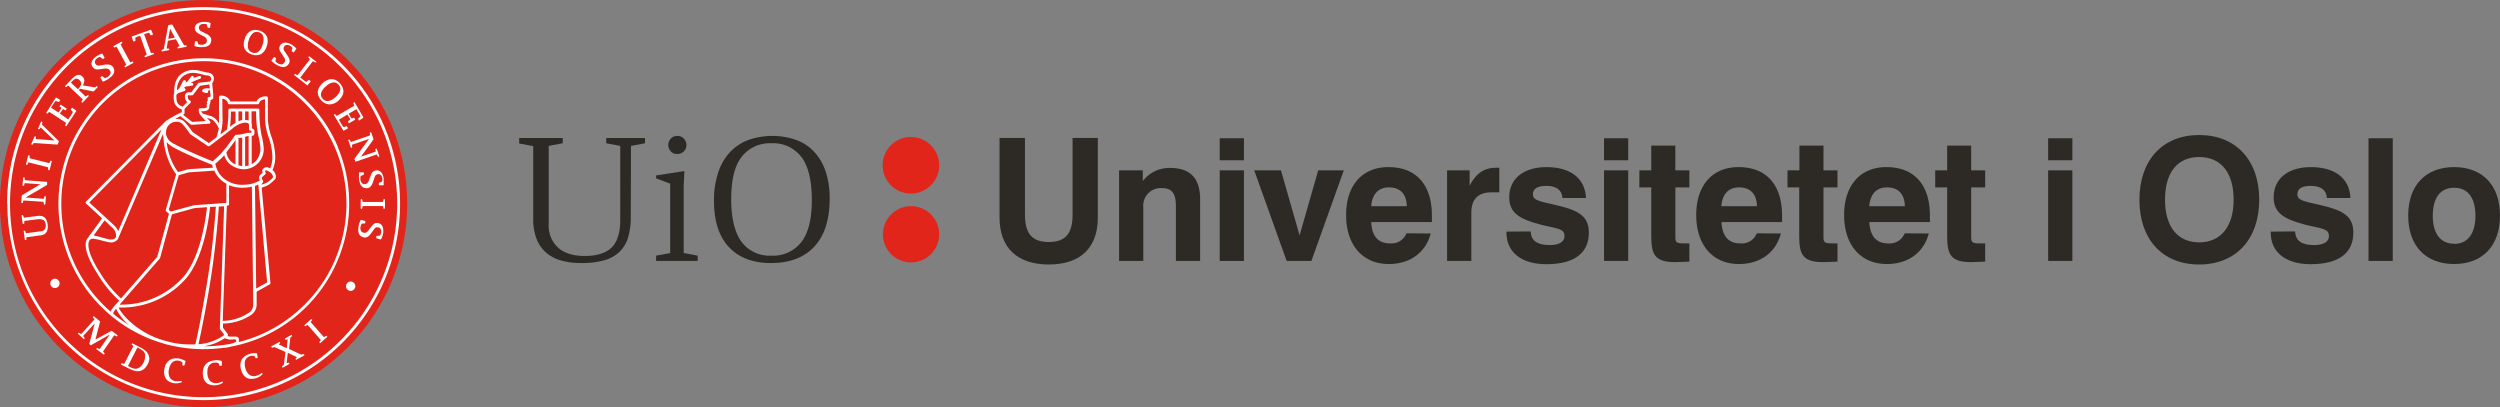 <svg xmlns="http://www.w3.org/2000/svg" viewBox="0 0 586.02 95.45"><rect x="0" y="0" width="586.02" height="95.45" fill="#808080" stroke="none"/><defs><style>.cls-1{fill:#e1251b;}.cls-2{fill:#2d2a26;}.cls-3{fill:#fff;}</style></defs><title>Asset 1</title><g id="Layer_2" data-name="Layer 2"><g id="Layer_1-2" data-name="Layer 1"><path class="cls-1" d="M220,37.31a6.63,6.63,0,1,1-6.47-5.2A6.67,6.67,0,0,1,220,37.31Z"/><path class="cls-1" d="M220,53.52a6.83,6.83,0,0,1,.15,1.44,6.59,6.59,0,1,1-.15-1.44Z"/><path class="cls-2" d="M240.26,32.33v18c0,4.32,1.6,6.4,5.56,6.4s5.6-2,5.6-6.4v-18h5.92V51c0,7.12-4.12,11-11.48,11S234.3,58.13,234.3,51V32.33Z"/><path class="cls-2" d="M262.32,39.93h5.56v2.52a7.8,7.8,0,0,1,6.44-3.08c4.68,0,7,2.44,7,7.32V61.17h-5.68V48.33c0-2.88-.84-4.24-3.28-4.24A4.11,4.11,0,0,0,268,48.57v12.6h-5.68Z"/><path class="cls-2" d="M285.91,32.41h5.68v5.16h-5.68Zm0,7.52h5.68V61.17h-5.68Z"/><path class="cls-2" d="M294,39.93h6.27l4.36,15.24L309,39.93h6l-7.6,21.24h-5.8Z"/><path class="cls-2" d="M335.37,54.73c-1.16,4.44-4.8,7.16-9.83,7.16-6,0-10-4.32-10-11.48,0-7,3.8-11.24,9.92-11.24,6.47,0,10.19,4.08,10.19,11.4,0,.48,0,1,0,1.48H321.42c.16,3.32,1.64,5,4.4,5a3.77,3.77,0,0,0,3.87-2.36Zm-5.6-6.4c-.08-2.88-1.56-4.4-4.19-4.4-2.44,0-3.92,1.52-4.16,4.4Z"/><path class="cls-2" d="M339.21,39.93h5.28v3.64c1.48-2.92,3.4-4.24,6.12-4.24a5.91,5.91,0,0,1,.84,0v5.76h-1.88c-3.08,0-4.68,1.6-4.68,4.8V61.17h-5.68Z"/><path class="cls-2" d="M358.81,54.25c.08,2.16,1.52,3.2,4.44,3.2,2.28,0,3.48-.8,3.48-2.12,0-1.84-1.84-1.72-5.6-2.68-5-1.28-7.36-2.8-7.36-6.4,0-4.28,3.28-7.08,8.72-7.08,5.72,0,9.07,2.68,9.28,7.24h-5.52c-.08-1.8-1.4-2.84-3.72-2.84-2.16,0-3.2.64-3.2,2,0,1.48,1.76,1.64,5.8,2.6,4.91,1.16,7.31,2.52,7.31,6.36,0,4.8-3.43,7.4-9.95,7.4-5.92,0-9.36-2.84-9.36-7.4v-.24Z"/><path class="cls-2" d="M376,32.41h5.67v5.16H376Zm0,7.52h5.67V61.17H376Z"/><path class="cls-2" d="M392.75,61.45c-4.68,0-5.68-1.6-5.68-6V43.93h-2.79v-4h2.79v-5.8h5.64v5.8H396v4h-3.28V55.69c0,1.12.36,1.36,1.88,1.36H396v4.28C394.43,61.37,393.35,61.45,392.75,61.45Z"/><path class="cls-2" d="M417.45,54.73c-1.16,4.44-4.8,7.16-9.84,7.16-6,0-10-4.32-10-11.48,0-7,3.8-11.24,9.92-11.24,6.48,0,10.2,4.08,10.2,11.4,0,.48,0,1,0,1.48h-14.2c.16,3.32,1.64,5,4.4,5a3.77,3.77,0,0,0,3.88-2.36Zm-5.6-6.4c-.08-2.88-1.56-4.4-4.2-4.4-2.44,0-3.92,1.52-4.16,4.4Z"/><path class="cls-2" d="M427.43,61.45c-4.68,0-5.68-1.6-5.68-6V43.93H419v-4h2.8v-5.8h5.64v5.8h3.28v4h-3.28V55.69c0,1.12.36,1.36,1.88,1.36h1.4v4.28C429.11,61.37,428,61.45,427.43,61.45Z"/><path class="cls-2" d="M452.12,54.73c-1.16,4.44-4.8,7.16-9.84,7.16-6,0-10-4.32-10-11.48,0-7,3.8-11.24,9.91-11.24,6.48,0,10.2,4.08,10.2,11.4,0,.48,0,1,0,1.48h-14.2c.16,3.32,1.65,5,4.4,5a3.77,3.77,0,0,0,3.88-2.36Zm-5.6-6.4c-.08-2.88-1.56-4.4-4.2-4.4-2.44,0-3.92,1.52-4.16,4.4Z"/><path class="cls-2" d="M462.1,61.45c-4.67,0-5.67-1.6-5.67-6V43.93h-2.8v-4h2.8v-5.8h5.63v5.8h3.28v4h-3.28V55.69c0,1.12.36,1.36,1.88,1.36h1.4v4.28C463.78,61.37,462.7,61.45,462.1,61.45Z"/><path class="cls-2" d="M480.1,32.41h5.68v5.16H480.1Zm0,7.52h5.68V61.17H480.1Z"/><path class="cls-2" d="M515.5,31.65c8.6,0,14.08,5.88,14.08,15.16S524.1,62,515.5,62s-14-5.88-14-15.16S506.9,31.65,515.5,31.65Zm0,25.16c5,0,8.08-3.6,8.08-10s-3-10-8.08-10-8,3.6-8,10S510.5,56.81,515.5,56.81Z"/><path class="cls-2" d="M538,54.25c.08,2.16,1.52,3.2,4.44,3.2,2.28,0,3.48-.8,3.48-2.12,0-1.84-1.84-1.72-5.6-2.68-5-1.28-7.36-2.8-7.36-6.4,0-4.28,3.28-7.08,8.72-7.08,5.72,0,9.08,2.68,9.28,7.24h-5.52c-.08-1.8-1.4-2.84-3.72-2.84-2.16,0-3.2.64-3.2,2,0,1.48,1.76,1.64,5.8,2.6,4.92,1.16,7.32,2.52,7.32,6.36,0,4.8-3.44,7.4-10,7.4-5.92,0-9.36-2.84-9.36-7.4v-.24Z"/><path class="cls-2" d="M555.2,32.41h5.68V61.17H555.2Z"/><path class="cls-2" d="M575.26,39.17c6.68,0,10.76,4.28,10.76,11.36s-4.08,11.36-10.76,11.36S564.5,57.61,564.5,50.53,568.58,39.17,575.26,39.17Zm0,18c3.16,0,5-2.36,5-6.6s-1.8-6.56-5-6.56-5,2.32-5,6.56S572.1,57.13,575.26,57.13Z"/><path class="cls-2" d="M147.86,50.87a16,16,0,0,1-.7,5A7.58,7.58,0,0,1,145,59.23a8.56,8.56,0,0,1-3.6,1.85,19.78,19.78,0,0,1-5.12.58,17.72,17.72,0,0,1-4.59-.55,9.12,9.12,0,0,1-3.57-1.8,8.26,8.26,0,0,1-2.3-3.2,12.65,12.65,0,0,1-.83-4.86v-17l-3.29-.62V32.35h10.21v1.23l-3.29.62V52.6A6.93,6.93,0,0,0,130.77,58c1.43,1.3,3.52,2,6.3,2s5-.67,6.32-2,2-3.47,2-6.38V34.2l-3.29-.62V32.35h9.1v1.23l-3.29.62Z"/><path class="cls-2" d="M160.26,43.46V59.31l3.29.62v1.24H153.8V59.93l3.29-.62V43.05l-3.29-1.23v-.7l6.46-1,.17.08Z"/><path class="cls-2" d="M190.87,57.83c-2.39,2.55-5.77,3.83-10.17,3.83q-6.3,0-9.82-3.72T167.36,47a20.53,20.53,0,0,1,1-6.58,13,13,0,0,1,2.74-4.74,11.39,11.39,0,0,1,4.3-2.86,17,17,0,0,1,11.28,0,10.9,10.9,0,0,1,4.22,2.82,12.74,12.74,0,0,1,2.66,4.63,20,20,0,0,1,.92,6.38Q194.45,54,190.87,57.83Zm-3-21a8.26,8.26,0,0,0-7-3.25,8.42,8.42,0,0,0-7,3.15q-2.47,3.15-2.47,9.9t2.43,10.07a8.21,8.21,0,0,0,7,3.23,8.38,8.38,0,0,0,7-3.17q2.47-3.16,2.47-9.88T187.91,36.83Z"/><path class="cls-2" d="M156.66,34a2.07,2.07,0,0,0,.59,1.5,2,2,0,0,0,1.5.6,2.1,2.1,0,0,0,1.53-.6,2,2,0,0,0,.62-1.5,2.07,2.07,0,0,0-.62-1.52,2,2,0,0,0-1.53-.62,2,2,0,0,0-1.5.62A2.13,2.13,0,0,0,156.66,34Z"/><path class="cls-1" d="M47.72,0A47.73,47.73,0,1,0,95.45,47.73,47.73,47.73,0,0,0,47.72,0Z"/><path class="cls-3" d="M1.67,47.73a45.87,45.87,0,0,1,10.51-29.3h0A46,46,0,0,1,47.72,1.67h0A46.06,46.06,0,0,1,93.78,47.73h0A46.06,46.06,0,0,1,47.72,93.79h0a46.06,46.06,0,0,1-46-46.06Zm.68,0A45.22,45.22,0,0,0,15.64,79.81h0A45.22,45.22,0,0,0,47.72,93.1h0A45.25,45.25,0,0,0,79.81,79.81h0A45.22,45.22,0,0,0,93.1,47.73h0A45.27,45.27,0,0,0,79.81,15.64h0A45.25,45.25,0,0,0,47.72,2.35h0a45.29,45.29,0,0,0-35,16.52h0A45.18,45.18,0,0,0,2.35,47.73Z"/><path class="cls-3" d="M11.79,66.41a1.08,1.08,0,0,1,1.1-1.07,1.09,1.09,0,1,1-1.1,1.07Z"/><path class="cls-3" d="M81.11,67.06A1.08,1.08,0,0,1,82.21,66a1.09,1.09,0,1,1-1.1,1.07Z"/><path class="cls-3" d="M79.23,34.49a34.11,34.11,0,0,0-62.84,0,34.09,34.09,0,0,0,7.3,37.38,34.05,34.05,0,0,0,10.84,7.31,35.89,35.89,0,0,0,3.89,1.37h0a17.36,17.36,0,0,0,2,.5,33.92,33.92,0,0,0,7.35.8,35.46,35.46,0,0,0,4.51-.3h0a7.57,7.57,0,0,0,1.88-.31,33.34,33.34,0,0,0,6.87-2.07,34.05,34.05,0,0,0,10.84-7.31l-.24-.24.24.24a34.19,34.19,0,0,0,7.31-37.39ZM26.65,73.63a.31.31,0,0,1-.1-.29l.07-.15a6,6,0,0,1,.59-.83,12.1,12.1,0,0,0,3,3.83A32,32,0,0,1,26.65,73.63Zm-.29-20.22a2.31,2.31,0,0,1,.83,1.68,1.76,1.76,0,0,1,0,.38.92.92,0,0,0,0,.09h0a1.16,1.16,0,0,1-1.08.57,2,2,0,0,1-.41,0c-1.33-.26-2.64-.77-3.72-.91h-.06l2.6-3.57C25.29,52.4,26,53.09,26.36,53.41Zm-5.44-5.94L37.87,30.33,27.71,54.18a3.63,3.63,0,0,0-.87-1.26C25.89,52,22,48.43,20.92,47.47Zm4.56,9.3a2.8,2.8,0,0,0,.55.06,2,2,0,0,0,1.31-.47,1.44,1.44,0,0,0,.39-.49h0v0l0-.05L38.19,31.42a4.14,4.14,0,0,0,.11.63,16.83,16.83,0,0,0,1.45,6.13,12,12,0,0,0,1.08,2c.15.23.28.42.38.55a.83.83,0,0,1,.08.12L38.86,49.2a.35.35,0,0,0,.12.37l.58.46a.19.19,0,0,1,0,.19c0,.13-2.71,10-2.71,10l-8.48,9.74a27.12,27.12,0,0,1-4.9-6c-2.12-3.29-2.75-5.36-2.74-6.55a1.78,1.78,0,0,1,.32-1.16h0l0,0a.84.84,0,0,1,.62-.29h.06C22.76,56,24.09,56.49,25.48,56.77Zm18-35.88a.34.34,0,0,0-.42-.22l.44-.38L45,20.1a.36.36,0,0,0,.3-.39.35.35,0,0,0-.39-.29l-.22,0A10.63,10.63,0,0,1,46,18.8l.64-.25.25-.08a.34.34,0,0,0,.23-.42.35.35,0,0,0-.43-.23,10.9,10.9,0,0,0-1.32.5.33.33,0,0,0-.09-.47.34.34,0,0,0-.47.08L44,19.05l-.21.14-.33.25.08-.16a.34.34,0,0,0-.61-.31l-.86,1.68-.59.55A4.34,4.34,0,0,1,42.74,18a3.9,3.9,0,0,1,2.49-.92,6.65,6.65,0,0,1,1.07.11c.14,0,.67.14,1.13.26l.88.23h.09a1.19,1.19,0,0,1,.89.27.72.72,0,0,1,.18.52,1,1,0,0,1-.15.51.73.73,0,0,1-.09.13l-2.55.28a.33.33,0,0,0-.24.14l-1.61,2.12H44a.82.82,0,0,0-.34.18.87.87,0,0,0-.31.71,1.89,1.89,0,0,0,.46,1.33l.07.08L42.8,25a2,2,0,0,1-.67-.31,1.63,1.63,0,0,1-.71-1.13,5.63,5.63,0,0,1-.07-.82,3,3,0,0,1,0-.52h0l.39-.38,1.45-.5A.33.33,0,0,0,43.46,20.89Zm5.24,2.62a.16.16,0,0,1-.08.15.3.3,0,0,0-.17.25.36.36,0,0,0,.08.28.11.11,0,0,1,0,.11l-.07.12a.36.36,0,0,0,0,.27v0a1.1,1.1,0,0,1,0,.27.41.41,0,0,1-.19.31,1.74,1.74,0,0,1-.63.11l-.72,0a.34.34,0,0,0-.34.29.79.79,0,0,0,0,.24,1.53,1.53,0,0,0,.18.76A1.12,1.12,0,0,0,47,27h0l1.22,1.37-3.16.21L42.9,26.89l.17-.08a.36.36,0,0,0,.19-.31v-1l1.38-1.39a.34.34,0,0,0,.09-.32.36.36,0,0,0-.24-.25h0c-.06,0-.47-.17-.49-1,0-.14,0-.16.07-.19l0,0H45a.34.34,0,0,0,.27-.13s1.44-1.9,1.54-2a.37.37,0,0,1,.25-.14L49,19.81a.11.11,0,0,1,.12.11c0,.18,0,.4.06.64s-.06.14-.1.14l-.78,0a1.38,1.38,0,0,0-.81.32.35.35,0,0,0,0,.51,1.16,1.16,0,0,0,.43.15,1.27,1.27,0,0,0,.63.12.36.36,0,0,0,.24-.36.31.31,0,0,1,.31-.31.14.14,0,0,1,.13.13c0,.34.1.78.12,1s0,.23,0,.33-.1.13-.15.13l-.21,0a.37.37,0,0,0-.24.12.32.32,0,0,0-.08.25Zm-4,5.68a.33.33,0,0,0,.21.07h0L49,29a.35.35,0,0,0,.3-.21.37.37,0,0,0-.07-.36l-.71-.8,1.05.32a2.57,2.57,0,0,1,.94.85,8.3,8.3,0,0,1,.79,1.29c-.14.7-.35,1.4-.56,2.1l-1.77,1.35-3.84-2.6a20.19,20.19,0,0,0-1.95-2.45,2.47,2.47,0,0,0-1.75-.63l-.36,0,.5-.27.71-.37Zm-3.35-.65a1.81,1.81,0,0,1,1.26.42,14.22,14.22,0,0,1,1.29,1.54c.37.5.61.87.61.87a.47.47,0,0,0,.1.1l4.1,2.76a.35.35,0,0,0,.4,0l5.23-4,0,0,.27-.23a3.75,3.75,0,0,1,.46-.35,5.56,5.56,0,0,1,2.15-.89h.19a1.56,1.56,0,0,1,.75.14c.12.09.18.16.19.42v1a.31.31,0,0,0,.29.3c.13,0,.3,0,.3.24a.25.25,0,0,1-.23.27l-.29,0h-.41l-.91.23-.68.15a1.66,1.66,0,0,1-.26.05l-.08,0h0c-.31,0-.77.05-.78.05a.33.33,0,0,0-.24.15s-.58.82-1.31,1.79a28.64,28.64,0,0,1-2.16,2.65c-.58.58-1.07,1-1.41,1.32l-.27.23a.24.24,0,0,1-.23,0c-.5-.21-1.57-.63-2.86-1.18-1.8-.77-4-1.77-5.71-2.67A5.84,5.84,0,0,1,39.72,33l-.15-.18,0,0-.11-.14-.08-.12-.06-.09-.08-.12,0-.05c-.05-.08-.09-.17-.13-.25v0L39,31.78h0a2.29,2.29,0,0,1-.08-.28.5.5,0,0,0,0-.12s0-.07,0-.1a1.94,1.94,0,0,1,0-.24c0-.05,0-.11,0-.16s0-.1,0-.14v0a2.05,2.05,0,0,1,.07-.34h0l.06-.21v0l.08-.2v0l.1-.19,0,0c0-.08.09-.16.14-.24h0A2.47,2.47,0,0,1,41.38,28.54Zm10.73-5.23c0-.15,0-.17.08-.17a1.57,1.57,0,0,1,1,.53,1.37,1.37,0,0,1,.22.37c0,.05,0,.09,0,.12v0h0a.34.34,0,0,0,.34.28h6.68a.34.34,0,0,0,.34-.29.94.94,0,0,1,.28-.45,1.61,1.61,0,0,1,1-.42c.08,0,.09.05.09.12,0,.7,0,2.18,0,4.32A14.65,14.65,0,0,0,63,32.29a14.27,14.27,0,0,1,.85,4.54,6.8,6.8,0,0,1-.53,2.67,3.13,3.13,0,0,0-.7-.32l-.15,0a1.06,1.06,0,0,0-.61.25,1.17,1.17,0,0,0-.4.45.79.79,0,0,0,0,.2,1,1,0,0,0,.12.42l-.24.2A3.43,3.43,0,0,0,61,41a1.09,1.09,0,0,0-.25.39.85.85,0,0,0,0,.32,1.3,1.3,0,0,0,.15.6,7.72,7.72,0,0,1-3.91,1,6.62,6.62,0,0,1-5-1.92,5.89,5.89,0,0,1-1.52-3c.34-.29.93-.81,1.68-1.56l.42-.45a4.22,4.22,0,0,0,1.35,2.11,5.15,5.15,0,0,0,3.22,1.18h.17a4.7,4.7,0,0,0,4.51-4.81,15.19,15.19,0,0,0-.51-3.14,28.32,28.32,0,0,1-.5-5.93.34.34,0,0,0-.34-.34h-6.6a.35.35,0,0,0-.24.1.33.33,0,0,0-.1.24,26,26,0,0,1-.32,4.55l-1.55,1.18c.12-.44.23-.9.32-1.36a.13.13,0,0,0,0-.06,10.92,10.92,0,0,0,.19-1.84C52.13,26,52.12,24.17,52.11,23.31Zm9.51,19a1.06,1.06,0,0,1-.24-.55.5.5,0,0,1,0-.12h0a2.77,2.77,0,0,1,.41-.44c.19-.16.36-.28.36-.29a.4.4,0,0,0,.15-.3.57.57,0,0,0-.07-.24l-.06-.13a.24.24,0,0,1,.06-.27.33.33,0,0,1,.32,0,4.45,4.45,0,0,1,.53.27,2,2,0,0,1,.71.62,1.22,1.22,0,0,1,.2.62.36.36,0,0,1-.1.26c-.11.13-1.12,1-1.22,1a6.68,6.68,0,0,1-.9.4l-.31.11c-.12.05-.14,0-.14,0s0-.08,0-.12a1.29,1.29,0,0,0,.17-.16.56.56,0,0,0,.17-.37A.4.4,0,0,0,61.62,42.27Zm1,23.78a.17.17,0,0,1-.07.15l-2.49,1.39-.28-24.06a6.18,6.18,0,0,0,.79-.31Zm-11,11.13s.89,1.15.92,1.2a.1.1,0,0,1,0,.13,11.81,11.81,0,0,1-6,2.14c.39-1.81,1.91-8.94,3-16.2,1.15-7.48,1.67-14.59,1.77-16.07l1.05-.07c.16,0,.18.07.18.17s-1,28.48-1,28.48A.36.36,0,0,0,51.6,77.18Zm-12-28.25,2.26-7.8a.19.19,0,0,1,.14-.13s1.63-.46,1.89-.55a3.87,3.87,0,0,1,.68-.11L50.23,40a6.49,6.49,0,0,0,1.21,1.82,6.33,6.33,0,0,0,1.62,1.24s0,4.26,0,4.34,0,.17-.22.18l-7,.5a2.93,2.93,0,0,0-.64.1l-5,1.36a.34.34,0,0,1-.24,0l-.27-.21A.4.4,0,0,1,39.65,48.93Zm2.11-8.65a14.6,14.6,0,0,1-2.65-7l.12.12a6.12,6.12,0,0,0,1.6,1.19c3.43,1.84,8.94,4,8.94,4h0a6.24,6.24,0,0,0,.18.68l-5.17.31a5.79,5.79,0,0,0-1,.15l-1.82.52A.14.14,0,0,1,41.76,40.28Zm11.45,7.93.25-.05a.35.35,0,0,0,.27-.34l0-4.44a8.39,8.39,0,0,0,3.18.58h0a9.88,9.88,0,0,0,2.17-.24l.32,27.52v.09a2.29,2.29,0,0,1-.88,1.85,11.58,11.58,0,0,1-6.27,2Zm-.13-12.54c.8-1,1.68-2.19,2.17-2.87v5.71a3.82,3.82,0,0,1-.94-.59A3.59,3.59,0,0,1,53.08,35.67Zm2.86,3.09V32.35h.17a2.94,2.94,0,0,0,.5-.07l.2-.05v6.7A4.18,4.18,0,0,1,55.94,38.76Zm1.56.18V32.06l.69-.17h.13v6.9A3.82,3.82,0,0,1,57.5,38.94Zm2.12-8.44a.53.53,0,0,0-.35-.38l-.19-.05v-.75a1.5,1.5,0,0,0-.08-.47V26.1h1.07a28,28,0,0,0,.52,5.71,14.39,14.39,0,0,1,.49,3A4.32,4.32,0,0,1,60,37.71a4.06,4.06,0,0,1-1,.78V31.83h.19a.37.37,0,0,0,.26-.11.79.79,0,0,0,.18-.39,1.84,1.84,0,0,0,0-.41A1.37,1.37,0,0,0,59.62,30.5Zm-1.3-4.4v2.1a2.71,2.71,0,0,0-.82-.13v-2Zm-1.51,0v2a4.94,4.94,0,0,0-.87.29V26.1Zm-1.56,0v2.67l-.5.3a6,6,0,0,0-.8.64h0a28.84,28.84,0,0,0,.22-3.61ZM28.14,71.29l9.32-10.7a.33.33,0,0,0,.07-.13l2.75-10.15a.14.14,0,0,1,.09-.09l5-1.38a3.92,3.92,0,0,1,.46-.08l2.68-.19c0,.32-.08.82-.17,1.47-.46,3.41-1.85,10.76-5.26,14.76a19.4,19.4,0,0,1-14.72,6.61h-.17C28.12,71.41,28.06,71.39,28.14,71.29Zm-.16.8h.41a20.08,20.08,0,0,0,15.24-6.84c4.35-5.16,5.44-15,5.61-16.72l1.36-.1c-.05.7-.17,2.37-.38,4.63-.29,3-.73,7.1-1.38,11.29s-1.43,8.34-2,11.44c-.46,2.29-.83,4-1,4.75a.26.26,0,0,1-.26.19c-.37,0-.75,0-1.14,0a19.83,19.83,0,0,1-3.81-.37c-.67-.14-1.33-.31-2-.5a20,20,0,0,1-9-5.29A11,11,0,0,1,28,72.46l-.13-.25C27.86,72.13,27.91,72.08,28,72.09Zm19.68,9.09a12.06,12.06,0,0,0,5-1.89l1.08.31h.12l1.08-.06c.29,0,.42.15.42.21a1.09,1.09,0,0,0,0,.13.43.43,0,0,1-.11.3,7.58,7.58,0,0,1-1.16.41,34.09,34.09,0,0,1-6.24.58ZM78.6,60.77A33.65,33.65,0,0,1,60.81,78.56,33,33,0,0,1,56,80.17l0-.67c0-.4-.45-.6-.7-.6l-1.44,0-.49-.12a.06.06,0,0,1,0-.09.34.34,0,0,0,0-.42l-1.1-1.43,0-1A12.19,12.19,0,0,0,59,73.73a3,3,0,0,0,1.16-2.4v-.11l0-2.85h0l3.06-1.72a.33.33,0,0,0,.17-.33L61.34,44l.69-.25a6.09,6.09,0,0,0,1-.47,15.56,15.56,0,0,0,1.36-1.16,1,1,0,0,0,.27-.7,2,2,0,0,0-.29-1,2.33,2.33,0,0,0-.49-.55,7.41,7.41,0,0,0,.64-3.05,15.22,15.22,0,0,0-.88-4.74,13.83,13.83,0,0,1-.85-4.34c0-3,0-4.8,0-4.8a.33.33,0,0,0-.1-.25.31.31,0,0,0-.24-.1,2.6,2.6,0,0,0-2,.7,1.69,1.69,0,0,0-.32.49H54a2.06,2.06,0,0,0-.32-.56,2.41,2.41,0,0,0-2-.8.33.33,0,0,0-.24.1.35.35,0,0,0-.1.24s0,2.27,0,5.45c0,.25,0,.5,0,.74-.13-.2-.26-.4-.41-.59a2.89,2.89,0,0,0-1.28-1.08l-1.89-.58a.74.74,0,0,1-.48-.37.8.8,0,0,1-.09-.26h.4a2.34,2.34,0,0,0,.88-.16.86.86,0,0,0,.55-.55,1.16,1.16,0,0,0,.06-.39,2.51,2.51,0,0,0,0-.34l.16-.29a.35.35,0,0,0,0-.3.37.37,0,0,0,.11-.27l0-.35h0a1.35,1.35,0,0,0,.33-.09.51.51,0,0,0,.18-.13.44.44,0,0,0,.13-.3c0-.1,0-.32,0-.66-.07-.84-.21-2.27-.25-2.72a1.89,1.89,0,0,0,.39-1.07,1.39,1.39,0,0,0-.39-1A1.81,1.81,0,0,0,48.44,17c-.27-.07-1.65-.44-2-.5a8,8,0,0,0-1.16-.11,4.58,4.58,0,0,0-2.91,1.06c-1.42,1.12-1.53,3.12-1.54,4a3.78,3.78,0,0,0,0,.38,2.84,2.84,0,0,0-.12.91,5.82,5.82,0,0,0,.08.93,2.36,2.36,0,0,0,1.17,1.7,3.24,3.24,0,0,0,.65.28v.65a25.31,25.31,0,0,0-3.62,2,2.29,2.29,0,0,0-.3.25h0L20.18,47.24a.33.33,0,0,0-.1.25.32.32,0,0,0,.11.24s1.27,1.16,2.68,2.45l1.06,1-3.38,4.64a2.51,2.51,0,0,0-.47,1.59c0,1.42.71,3.57,2.86,6.92a27.22,27.22,0,0,0,5,6.15l-.89,1a7,7,0,0,0-.61.73,5,5,0,0,0-.44.66.89.89,0,0,0-.08.17q-.92-.8-1.77-1.65A33.36,33.36,0,0,1,17,60.77a33.47,33.47,0,0,1,0-26,33.42,33.42,0,0,1,61.58,26Z"/><path class="cls-3" d="M8.74,50.63a3.06,3.06,0,0,1,1,0,1.57,1.57,0,0,1,.72.35,1.78,1.78,0,0,1,.46.68,4,4,0,0,1,.25,1,3.82,3.82,0,0,1,0,.95,2.06,2.06,0,0,1-.26.77,1.62,1.62,0,0,1-.58.55,3.67,3.67,0,0,1-.83.27l-.21,0-3,.4a.14.14,0,0,0-.11.12l0,.44a.15.15,0,0,1-.11.12l-.14,0a.12.12,0,0,1-.11-.09l-.27-2a.09.09,0,0,1,.09-.11l.13,0a.13.13,0,0,1,.14.08l.14.42a.13.13,0,0,0,.13.08l3.39-.44a1.3,1.3,0,0,0,.93-.5,1.54,1.54,0,0,0,.21-1.15,1.46,1.46,0,0,0-.51-1,2.77,2.77,0,0,0-1.12-.19l-.21,0-3.07.4c-.06,0-.1.06-.11.11l0,.45a.14.14,0,0,1-.11.12H5.42a.1.1,0,0,1-.12-.09l-.24-1.82a.1.1,0,0,1,.09-.12h.13a.13.13,0,0,1,.14.08l.14.42a.13.13,0,0,0,.13.09Z"/><path class="cls-3" d="M5.1,45.9a.2.2,0,0,1,.09-.16L9.46,43.2l-3.57-.27a.13.13,0,0,0-.13.1l-.12.42a.12.12,0,0,1-.13.09H5.38a.1.1,0,0,1-.1-.11l.14-1.75a.1.1,0,0,1,.11-.1h.13a.13.13,0,0,1,.12.11l0,.44a.13.13,0,0,0,.11.12l5.06.38a.1.1,0,0,1,.1.11l0,.5a.25.25,0,0,1-.1.16L6,46.29l4.15.31a.13.13,0,0,0,.14-.09l.11-.42a.11.11,0,0,1,.13-.09h.13a.1.1,0,0,1,.1.11l-.13,1.75a.12.12,0,0,1-.11.1h-.14c-.05,0-.11-.06-.11-.11l-.05-.45a.15.15,0,0,0-.12-.11L5.59,47a.13.13,0,0,0-.14.09l-.11.43a.13.13,0,0,1-.13.09H5.07A.1.1,0,0,1,5,47.44Z"/><path class="cls-3" d="M6.85,36.42a.14.14,0,0,1,.09.13l0,.44a.13.13,0,0,0,.09.13l4.43,1.1a.12.12,0,0,0,.14-.06l.19-.4a.12.12,0,0,1,.14-.07l.13,0a.11.11,0,0,1,.08.13l-.5,2a.09.09,0,0,1-.12.07l-.14,0a.13.13,0,0,1-.09-.13l0-.44a.12.12,0,0,0-.09-.12L6.77,38.08a.13.13,0,0,0-.14.07l-.19.4a.13.13,0,0,1-.14.07l-.13,0a.1.1,0,0,1-.08-.12l.5-2a.11.11,0,0,1,.13-.08Z"/><path class="cls-3" d="M13.78,33.07a.16.16,0,0,1,0,.16l-.24.57a.19.19,0,0,1-.15.09l-5.37-.37a.19.19,0,0,0-.16.08l-.2.27a.13.13,0,0,1-.16,0l-.12,0a.1.1,0,0,1-.06-.13L8.1,32a.11.11,0,0,1,.14,0l.12,0a.14.14,0,0,1,.08.14l-.07.35a.09.09,0,0,0,.09.11l4.31.33-3.17-3a.08.08,0,0,0-.13,0l-.24.35a.14.14,0,0,1-.15,0L9,30.25a.1.1,0,0,1-.06-.14l.66-1.56a.11.11,0,0,1,.14-.05l.12.05a.13.13,0,0,1,.08.14l-.09.41a.22.22,0,0,0,.06.17Z"/><path class="cls-3" d="M24.57,18.33a2.66,2.66,0,0,0,.41-.16,2.06,2.06,0,0,0,.34-.19,1.5,1.5,0,0,0,.58-.74.83.83,0,0,0-.17-.76.86.86,0,0,0-.38-.31,1.13,1.13,0,0,0-.45-.09,2.89,2.89,0,0,0-.5,0,4.54,4.54,0,0,1-.51.09l-.7.09a2.27,2.27,0,0,1-.58,0,1.24,1.24,0,0,1-.47-.15,1.43,1.43,0,0,1-.42-.4,1.26,1.26,0,0,1-.26-.61,1.3,1.3,0,0,1,.07-.64,1.89,1.89,0,0,1,.37-.63,3.38,3.38,0,0,1,.64-.6l.33-.21.37-.2.37-.17.24-.08s.11,0,.12,0a.38.38,0,0,1,.08.11l.43.76a.11.11,0,0,1,0,.15l-.28.21a.17.17,0,0,1-.17,0l-.53-.45a1,1,0,0,0-.33.08,2,2,0,0,0-.41.24,1.19,1.19,0,0,0-.49.65.76.76,0,0,0,.14.69,1,1,0,0,0,.34.29,1,1,0,0,0,.38.08,2,2,0,0,0,.42-.05l.45-.08.67-.11a3.18,3.18,0,0,1,.68,0,1.6,1.6,0,0,1,.62.13,1.08,1.08,0,0,1,.5.43,1.63,1.63,0,0,1,.3.76,1.37,1.37,0,0,1-.09.7,2.25,2.25,0,0,1-.43.64,5.9,5.9,0,0,1-.69.59,3.75,3.75,0,0,1-.74.45c-.25.13-.59.27-.59.27a.15.15,0,0,1-.11,0A.38.38,0,0,1,24,19l-.44-.76a.11.11,0,0,1,0-.15l.28-.21a.15.15,0,0,1,.16,0Z"/><path class="cls-3" d="M28.66,9.92a.12.12,0,0,1,0,.15l-.34.28a.14.14,0,0,0,0,.16l2.16,4a.12.12,0,0,0,.15.06l.41-.13a.14.14,0,0,1,.15.06l.07.12a.11.11,0,0,1-.05.14l-1.8,1a.1.1,0,0,1-.14,0l-.07-.12a.12.12,0,0,1,0-.15l.34-.28a.12.12,0,0,0,0-.16l-2.16-4a.12.12,0,0,0-.14-.06l-.42.13a.14.14,0,0,1-.15-.06l-.06-.12a.1.1,0,0,1,0-.14l1.81-1a.11.11,0,0,1,.14.05Z"/><path class="cls-3" d="M30.91,8.6A.2.2,0,0,1,31,8.51L35.25,7a.23.23,0,0,1,.14,0s.07,0,.09.11l.37.9a.1.1,0,0,1-.06.13l-.34.13a.14.14,0,0,1-.16-.06L35,7.74a.13.13,0,0,0-.15-.06l-.44.13-.2.06L33.77,8l1.59,4.36a.13.13,0,0,0,.13.08l.44-.07a.13.13,0,0,1,.13.08l0,.13a.1.1,0,0,1-.06.13l-1.93.7a.1.1,0,0,1-.13-.06l-.05-.13a.11.11,0,0,1,.05-.14l.38-.23a.13.13,0,0,0,.05-.15L32.84,8.37l-.43.16a1.07,1.07,0,0,0-.19.07l-.43.19a.13.13,0,0,0-.08.14l.05.53a.14.14,0,0,1-.08.14l-.34.12a.1.1,0,0,1-.13-.06l-.29-.9A.3.3,0,0,1,30.91,8.6Z"/><path class="cls-3" d="M41.24,9.2l-1.88.35-.29,1.73a.09.09,0,0,0,.08.11h.39a.15.15,0,0,1,.13.11l0,.13a.1.1,0,0,1-.08.12L38,12.06a.1.1,0,0,1-.12-.08l0-.13a.13.13,0,0,1,.08-.14l.34-.15a.2.2,0,0,0,.11-.14l1-5.42a.16.16,0,0,1,.12-.12l.73-.14a.16.16,0,0,1,.15.07l2.68,4.72a.2.2,0,0,0,.16.09h.36a.14.14,0,0,1,.12.11l0,.13a.1.1,0,0,1-.08.12l-1.89.36a.11.11,0,0,1-.12-.09l0-.13a.13.13,0,0,1,.07-.14l.34-.15a.1.1,0,0,0,0-.13ZM39.87,6.72l-.43,2.4L41,8.82Z"/><path class="cls-3" d="M46.46,10.36a2.58,2.58,0,0,0,.42.12,2,2,0,0,0,.39,0,1.5,1.5,0,0,0,.9-.25.85.85,0,0,0,.32-.72.89.89,0,0,0-.12-.47,1.29,1.29,0,0,0-.32-.34,3.35,3.35,0,0,0-.42-.26l-.47-.23-.62-.34a2.44,2.44,0,0,1-.47-.33,1.33,1.33,0,0,1-.29-.41,1.51,1.51,0,0,1-.11-.56A1.25,1.25,0,0,1,45.83,6a1.31,1.31,0,0,1,.43-.48,2.42,2.42,0,0,1,.67-.29,4,4,0,0,1,.88-.1l.38,0,.42.06c.14,0,.27,0,.4.09l.24.07a.24.24,0,0,1,.11.06v.14l-.11.87a.11.11,0,0,1-.11.1h-.35a.13.13,0,0,1-.13-.1l-.17-.67a.9.9,0,0,0-.31-.13,1.61,1.61,0,0,0-.47,0,1.28,1.28,0,0,0-.79.23.79.79,0,0,0-.29.64.88.88,0,0,0,.1.43,1,1,0,0,0,.26.29,1.72,1.72,0,0,0,.37.22l.42.2.6.31a2.76,2.76,0,0,1,.57.36,1.73,1.73,0,0,1,.42.48,1.09,1.09,0,0,1,.15.64,1.67,1.67,0,0,1-.2.79,1.47,1.47,0,0,1-.49.5,2,2,0,0,1-.73.27,5.06,5.06,0,0,1-.9.07,4.11,4.11,0,0,1-.86-.07c-.29-.05-.64-.14-.64-.14s-.1,0-.1-.06a.85.85,0,0,1,0-.13l.09-.87a.12.12,0,0,1,.12-.1h.35a.13.13,0,0,1,.13.1Z"/><path class="cls-3" d="M61.2,12.67a2.76,2.76,0,0,1-2.2.09,3.35,3.35,0,0,1-1-.54,2.11,2.11,0,0,1-.64-.79,2.39,2.39,0,0,1-.23-1,4.25,4.25,0,0,1,.21-1.25A4,4,0,0,1,57.9,8a2.49,2.49,0,0,1,.82-.71,2.14,2.14,0,0,1,1-.27,3.18,3.18,0,0,1,1.15.17,3.33,3.33,0,0,1,1,.53,2.28,2.28,0,0,1,.65.8,2.45,2.45,0,0,1,.23,1,3.68,3.68,0,0,1-.21,1.25A3.08,3.08,0,0,1,61.2,12.67Zm.51-4.1a1.41,1.41,0,0,0-1-1,1.44,1.44,0,0,0-1.37.18,3.12,3.12,0,0,0-1,1.63,3.28,3.28,0,0,0-.18,1.94,1.41,1.41,0,0,0,1,1,1.47,1.47,0,0,0,1.37-.17,3.2,3.2,0,0,0,1-1.64A3.26,3.26,0,0,0,61.71,8.57Z"/><path class="cls-3" d="M64.54,14.34a3,3,0,0,0,.31.3,2.22,2.22,0,0,0,.32.23,1.52,1.52,0,0,0,.92.21,1,1,0,0,0,.74-.94,1.35,1.35,0,0,0-.11-.45,2.67,2.67,0,0,0-.25-.43l-.3-.43-.38-.6a2.39,2.39,0,0,1-.25-.51,1.12,1.12,0,0,1-.06-.51A1.36,1.36,0,0,1,66.71,10a2.08,2.08,0,0,1,.73.07,3.06,3.06,0,0,1,.82.33,2.36,2.36,0,0,1,.32.2l.34.25.31.27.18.18s.07.09.06.11a.31.31,0,0,1-.07.12l-.5.71a.12.12,0,0,1-.15,0l-.31-.17a.16.16,0,0,1-.07-.15l.18-.67a.83.83,0,0,0-.21-.27,1.64,1.64,0,0,0-.39-.27,1.22,1.22,0,0,0-.8-.17.75.75,0,0,0-.56.42.8.8,0,0,0-.12.43.88.88,0,0,0,.09.38,1.74,1.74,0,0,0,.22.36l.26.37c.12.19.25.37.38.57a2.67,2.67,0,0,1,.33.59,1.74,1.74,0,0,1,.14.62,1.15,1.15,0,0,1-.17.63,1.66,1.66,0,0,1-.57.6,1.59,1.59,0,0,1-.67.21,2.11,2.11,0,0,1-.76-.12,4.61,4.61,0,0,1-.83-.37,4.51,4.51,0,0,1-.72-.48c-.23-.18-.49-.42-.49-.42s-.07-.09-.06-.1a.57.57,0,0,1,.07-.12l.5-.72a.12.12,0,0,1,.15,0l.31.17a.15.15,0,0,1,.07.15Z"/><path class="cls-3" d="M70.47,18.08a.1.1,0,0,0,0,.15l.7.55.17.12.37.25a.14.14,0,0,0,.16,0l.46-.37a.12.12,0,0,1,.16,0l.29.22a.11.11,0,0,1,0,.15l-.6.72L72.1,20S72,20,72,20l-3-2.38a.11.11,0,0,1,0-.15l.08-.1a.14.14,0,0,1,.16,0l.39.2a.14.14,0,0,0,.16,0l2.81-3.59a.13.13,0,0,0,0-.16l-.29-.33a.14.14,0,0,1,0-.16l.09-.11a.11.11,0,0,1,.14,0l1.61,1.27a.1.1,0,0,1,0,.14L74,14.6a.14.14,0,0,1-.16,0l-.39-.2a.14.14,0,0,0-.16,0Z"/><path class="cls-3" d="M77.21,24.47a2.72,2.72,0,0,1-1.94-1,3.28,3.28,0,0,1-.62-1,2.18,2.18,0,0,1-.15-1,2.41,2.41,0,0,1,.33-1,3.78,3.78,0,0,1,.82-1,4,4,0,0,1,1.1-.71,2.44,2.44,0,0,1,1.07-.2,2.32,2.32,0,0,1,1,.28,3.22,3.22,0,0,1,.9.74,3.12,3.12,0,0,1,.61,1,2.09,2.09,0,0,1,.16,1,2.45,2.45,0,0,1-.33,1,4,4,0,0,1-.82,1A3.07,3.07,0,0,1,77.21,24.47Zm2.52-3.27a1.4,1.4,0,0,0-.36-1.33,1.43,1.43,0,0,0-1.27-.54,3.12,3.12,0,0,0-1.69.9,3.38,3.38,0,0,0-1.14,1.58,1.43,1.43,0,0,0,.37,1.33,1.46,1.46,0,0,0,1.27.55,3.22,3.22,0,0,0,1.69-.9A3.3,3.3,0,0,0,79.73,21.2Z"/><path class="cls-3" d="M82.06,28.05a.12.12,0,0,0,0-.16l-.62-1.05-2,1.23.66,1.12.12.17.25.37a.16.16,0,0,0,.16.06l.55-.19a.14.14,0,0,1,.15.06l.19.32a.1.1,0,0,1,0,.14l-.82.45-.14.07s-.07,0-.1-.07L78.29,27a.1.1,0,0,1,0-.14l.12-.07a.14.14,0,0,1,.16,0l.29.33a.14.14,0,0,0,.16,0L83,24.81a.13.13,0,0,0,0-.15l-.15-.42a.13.13,0,0,1,.06-.15L83,24a.1.1,0,0,1,.14,0l2,3.43a.34.34,0,0,1,0,.14.29.29,0,0,1-.09.11l-.82.53a.1.1,0,0,1-.14,0L84,27.92a.12.12,0,0,1,0-.15l.45-.42a.17.17,0,0,0,0-.17l-.22-.41a1.62,1.62,0,0,0-.1-.18l-.59-1-1.8,1.07.62,1.05a.14.14,0,0,0,.15.05l.41-.16a.13.13,0,0,1,.15.06l.15.26a.11.11,0,0,1,0,.14l-1.33.79a.1.1,0,0,1-.14,0l-.16-.26a.14.14,0,0,1,0-.16Z"/><path class="cls-3" d="M14.86,25.62a.14.14,0,0,0-.15,0l-.67,1L16,28l.71-1.09.11-.17.22-.4a.14.14,0,0,0,0-.16l-.41-.42a.14.14,0,0,1,0-.16l.21-.31a.11.11,0,0,1,.14,0l.77.55.12.09s0,.07,0,.12l-2.29,3.5a.1.1,0,0,1-.14,0l-.11-.07a.13.13,0,0,1-.05-.15l.17-.41a.13.13,0,0,0,0-.15l-3.82-2.49a.14.14,0,0,0-.16,0l-.31.31a.14.14,0,0,1-.16,0l-.11-.07a.11.11,0,0,1,0-.15L13,23a.33.33,0,0,1,.11-.1.2.2,0,0,1,.14,0l.83.5a.1.1,0,0,1,0,.14l-.19.31a.14.14,0,0,1-.16.05l-.57-.21a.14.14,0,0,0-.16,0l-.27.37-.12.17-.65,1,1.76,1.14.66-1a.12.12,0,0,0,0-.16L14,25a.13.13,0,0,1,0-.16l.16-.25a.11.11,0,0,1,.15,0l1.29.84a.1.1,0,0,1,0,.14l-.17.26a.11.11,0,0,1-.15,0Z"/><path class="cls-3" d="M87.53,32.53a.19.19,0,0,1,0,.18l-2.91,4L88,35.56a.13.13,0,0,0,.08-.13L88,35a.12.12,0,0,1,.08-.13l.13,0a.1.1,0,0,1,.13.07l.58,1.66a.1.1,0,0,1-.07.13l-.12,0a.12.12,0,0,1-.15-.05l-.22-.39a.13.13,0,0,0-.15-.05l-4.8,1.65a.1.1,0,0,1-.13-.06l-.16-.47a.22.22,0,0,1,0-.18l3.38-4.62L82.58,33.9a.13.13,0,0,0-.08.14l.06.43a.13.13,0,0,1-.08.14l-.13,0a.1.1,0,0,1-.13-.06l-.58-1.66a.11.11,0,0,1,.07-.14l.12,0a.13.13,0,0,1,.15.06l.23.38a.12.12,0,0,0,.15.06l4.31-1.49a.13.13,0,0,0,.08-.14l-.07-.44a.12.12,0,0,1,.09-.13l.12-.05a.09.09,0,0,1,.13.07Z"/><path class="cls-3" d="M84.54,41.25a2.62,2.62,0,0,0-.06.43,2.4,2.4,0,0,0,0,.39,1.46,1.46,0,0,0,.38.86.85.85,0,0,0,.75.22.92.92,0,0,0,.45-.19,1.28,1.28,0,0,0,.29-.36,2.77,2.77,0,0,0,.2-.46c0-.16.11-.33.17-.49s.17-.46.25-.66a2,2,0,0,1,.26-.51,1.24,1.24,0,0,1,.37-.35,1.32,1.32,0,0,1,.54-.18,1.44,1.44,0,0,1,.66.06,1.47,1.47,0,0,1,.53.36,2.16,2.16,0,0,1,.38.63,3.12,3.12,0,0,1,.22.85c0,.12,0,.25,0,.39s0,.28,0,.42,0,.27,0,.41l0,.25s0,.11,0,.11l-.13,0-.88,0a.13.13,0,0,1-.12-.1l0-.35a.13.13,0,0,1,.08-.14l.65-.26a.88.88,0,0,0,.08-.33,1.51,1.51,0,0,0,0-.47,1.25,1.25,0,0,0-.34-.75.81.81,0,0,0-.68-.2.83.83,0,0,0-.66.46,1.68,1.68,0,0,0-.16.39l-.14.44c-.08.21-.15.42-.23.64a2.5,2.5,0,0,1-.28.62,1.74,1.74,0,0,1-.41.48,1,1,0,0,1-.61.24,1.64,1.64,0,0,1-.82-.1,1.43,1.43,0,0,1-.56-.41,1.77,1.77,0,0,1-.36-.68,5.29,5.29,0,0,1-.21-.89,5,5,0,0,1,0-.86c0-.29,0-.64,0-.64a.15.15,0,0,1,0-.12h.13l.88,0a.11.11,0,0,1,.12.09l0,.35a.16.16,0,0,1-.08.15Z"/><path class="cls-3" d="M90,48.94a.14.14,0,0,1-.12-.11l-.09-.43a.13.13,0,0,0-.12-.1l-4.56,0a.13.13,0,0,0-.12.1l-.08.44a.14.14,0,0,1-.13.1h-.13a.1.1,0,0,1-.1-.11V46.8a.1.1,0,0,1,.1-.1h.13a.13.13,0,0,1,.13.1l.08.43a.13.13,0,0,0,.13.1l4.56,0a.14.14,0,0,0,.12-.1l.08-.43a.14.14,0,0,1,.12-.11h.14a.1.1,0,0,1,.1.11v2a.09.09,0,0,1-.1.1Z"/><path class="cls-3" d="M84.79,52.41a3.66,3.66,0,0,0-.18.39,2.4,2.4,0,0,0-.1.38,1.45,1.45,0,0,0,.11.93.82.82,0,0,0,.65.43.84.84,0,0,0,.48,0,1.36,1.36,0,0,0,.39-.25,2.47,2.47,0,0,0,.32-.39l.31-.42.43-.56a2.16,2.16,0,0,1,.4-.4,1.2,1.2,0,0,1,.45-.23,1.4,1.4,0,0,1,.58,0,1.24,1.24,0,0,1,.61.25,1.31,1.31,0,0,1,.4.5,2,2,0,0,1,.18.71,3.32,3.32,0,0,1,0,.88,1.84,1.84,0,0,1-.08.38l-.12.4-.15.38a1.65,1.65,0,0,1-.11.23s-.06.1-.08.1l-.13,0-.85-.24a.11.11,0,0,1-.08-.13l0-.35a.17.17,0,0,1,.12-.11l.69-.05a.8.8,0,0,0,.18-.29,1.61,1.61,0,0,0,.13-.45,1.27,1.27,0,0,0-.11-.82.76.76,0,0,0-.58-.39,1,1,0,0,0-.44,0,.93.93,0,0,0-.33.21,2.16,2.16,0,0,0-.27.33c-.09.13-.17.25-.27.38l-.4.55a3.73,3.73,0,0,1-.45.51,1.74,1.74,0,0,1-.53.33,1.12,1.12,0,0,1-.66.05,1.79,1.79,0,0,1-.75-.33,1.43,1.43,0,0,1-.42-.56,2.28,2.28,0,0,1-.15-.76,5.94,5.94,0,0,1,.07-.91,5.73,5.73,0,0,1,.21-.84c.1-.27.24-.6.24-.6a.18.18,0,0,1,.07-.09l.14,0,.84.23a.11.11,0,0,1,.08.13l0,.35a.15.15,0,0,1-.12.11Z"/><path class="cls-3" d="M23.25,81.78a.13.13,0,0,0,.15,0l2.35-3.37-4.37,2.48a.15.15,0,0,1-.17,0L21,80.68a.16.16,0,0,1-.05-.16l1.26-4.73-2.65,2.9a.12.12,0,0,0,0,.15l.27.36a.12.12,0,0,1,0,.16l-.09.1a.11.11,0,0,1-.15,0l-1.29-1.2a.12.12,0,0,1,0-.15l.1-.09a.11.11,0,0,1,.15,0l.38.24a.14.14,0,0,0,.16,0l3-3.33a.12.12,0,0,0,0-.16l-.28-.33a.12.12,0,0,1,0-.16l.08-.11a.11.11,0,0,1,.15,0l1.35,1.1a.17.17,0,0,1,.06.16l-1.08,4.16,3.7-2a.15.15,0,0,1,.17,0l1.3,1a.11.11,0,0,1,0,.15l-.09.1a.12.12,0,0,1-.15,0l-.39-.21a.13.13,0,0,0-.16,0L24.2,82.32a.15.15,0,0,0,0,.17l.3.32a.13.13,0,0,1,0,.16l-.08.11a.12.12,0,0,1-.15,0l-1.66-1.22a.1.1,0,0,1,0-.15l.08-.1a.11.11,0,0,1,.15,0Z"/><path class="cls-3" d="M33,81.49a5,5,0,0,1,1.05.69,2.61,2.61,0,0,1,.68.86A2.19,2.19,0,0,1,35,84.1a3.13,3.13,0,0,1-.38,1.28,3.53,3.53,0,0,1-.79,1.05,2.39,2.39,0,0,1-1,.52,2.67,2.67,0,0,1-1.13,0,7,7,0,0,1-1.13-.39l-.19-.09-2-1a.1.1,0,0,1,0-.14l.06-.12a.13.13,0,0,1,.15-.06l.42.12a.13.13,0,0,0,.15-.06l2.07-4a.14.14,0,0,0,0-.16l-.34-.27a.11.11,0,0,1,0-.15l.06-.12a.11.11,0,0,1,.14,0Zm.93,2.4A2.05,2.05,0,0,0,34,83a1.56,1.56,0,0,0-.41-.68,4.32,4.32,0,0,0-.68-.49l-.18-.1-.52-.27L30,85.79l.49.25a6.57,6.57,0,0,0,.69.3,2.17,2.17,0,0,0,.64.1,1.89,1.89,0,0,0,1-.39,3,3,0,0,0,.86-1.11A4.29,4.29,0,0,0,34,83.89Z"/><path class="cls-3" d="M42.77,85.49c0-.19,0-.22,0-.36s-.06-.23-.22-.33a.91.91,0,0,0-.22-.11,1.6,1.6,0,0,0-.42-.13,1.9,1.9,0,0,0-.79,0,1.51,1.51,0,0,0-.67.33,2.26,2.26,0,0,0-.52.67,4.14,4.14,0,0,0-.32,1,2.85,2.85,0,0,0,.18,1.92,1.88,1.88,0,0,0,1.39.88,4.09,4.09,0,0,0,.63,0l.67-.07c.13,0,.14.08.14.08v.1a.15.15,0,0,1-.08.16,3.26,3.26,0,0,1-.76.18,3.07,3.07,0,0,1-1.08,0,3.37,3.37,0,0,1-1-.34,2.15,2.15,0,0,1-.76-.64,2.3,2.3,0,0,1-.41-1,3.4,3.4,0,0,1,0-1.34,3.56,3.56,0,0,1,.47-1.3,2.52,2.52,0,0,1,.79-.8,2.59,2.59,0,0,1,1-.37,4.09,4.09,0,0,1,2.05.28l.49.22a.23.23,0,0,1,.15.28l-.23.75s0,.16-.19.14l-.21,0S42.78,85.68,42.77,85.49Z"/><path class="cls-3" d="M51.44,85.68c-.06-.18-.06-.21-.1-.34s-.12-.21-.3-.27L50.8,85a2,2,0,0,0-.43,0,2,2,0,0,0-.78.19,1.68,1.68,0,0,0-.57.49,2.17,2.17,0,0,0-.34.77,3.89,3.89,0,0,0-.07,1,2.8,2.8,0,0,0,.63,1.83,1.87,1.87,0,0,0,1.55.52,2.79,2.79,0,0,0,.62-.11c.19,0,.4-.13.64-.22s.16,0,.16,0l0,.1a.14.14,0,0,1,0,.17,3.06,3.06,0,0,1-.7.36,3.75,3.75,0,0,1-2.13.13A2.24,2.24,0,0,1,47.84,89a3.73,3.73,0,0,1-.29-1.31,3.65,3.65,0,0,1,.15-1.37,2.56,2.56,0,0,1,.59-1,2.6,2.6,0,0,1,.93-.61,4.19,4.19,0,0,1,1.21-.25,3.82,3.82,0,0,1,.84,0l.53.09c.23.06.21.24.21.24l0,.78s0,.17-.16.18l-.21,0S51.49,85.87,51.44,85.68Z"/><path class="cls-3" d="M59.89,83.9c-.1-.17-.1-.2-.17-.32s-.15-.18-.35-.2h-.24a2.26,2.26,0,0,0-.43.07,2,2,0,0,0-.72.36,1.58,1.58,0,0,0-.46.59,2.12,2.12,0,0,0-.16.83,3.69,3.69,0,0,0,.14,1,2.87,2.87,0,0,0,1,1.66,1.89,1.89,0,0,0,1.63.18,3.18,3.18,0,0,0,.59-.24c.17-.09.35-.21.57-.35s.16,0,.16,0l.06.09a.14.14,0,0,1,0,.18,3.5,3.5,0,0,1-1.59.93,3.68,3.68,0,0,1-1.07.13,2.28,2.28,0,0,1-1-.24,2.38,2.38,0,0,1-.8-.7,4.24,4.24,0,0,1-.69-2.59,2.66,2.66,0,0,1,.36-1.07,2.7,2.7,0,0,1,.79-.79,4.16,4.16,0,0,1,1.13-.5,4.24,4.24,0,0,1,.83-.14H60a.24.24,0,0,1,.27.18l.12.78s0,.17-.12.21l-.2,0S60,84.07,59.89,83.9Z"/><path class="cls-3" d="M66.92,82.52l-2.51-1.14a.31.31,0,0,0-.19,0l-.38.12a.15.15,0,0,1-.15-.06l-.06-.12a.1.1,0,0,1,0-.14l1.8-1a.1.1,0,0,1,.14,0l.07.12a.12.12,0,0,1,0,.16l-.22.2a.07.07,0,0,0,0,.12l1.79.85.22-2c0-.06,0-.09-.09-.07l-.31.1a.14.14,0,0,1-.15-.06l-.07-.12a.1.1,0,0,1,0-.14l1.43-.81a.1.1,0,0,1,.14,0l.07.12a.14.14,0,0,1,0,.16l-.33.29a.25.25,0,0,0-.08.17l-.28,2.54,2.78,1.29a.25.25,0,0,0,.19,0l.39-.12a.15.15,0,0,1,.15.06l.06.12a.1.1,0,0,1,0,.14l-1.81,1a.1.1,0,0,1-.14,0l-.07-.11a.16.16,0,0,1,0-.16l.24-.22s0-.09,0-.11l-2.09-1-.26,2.33a.07.07,0,0,0,.09.08l.3-.1a.15.15,0,0,1,.15.06l.07.12a.11.11,0,0,1,0,.14l-1.44.82a.1.1,0,0,1-.14,0L66.14,86a.14.14,0,0,1,0-.16l.33-.29a.4.4,0,0,0,.09-.17Z"/><path class="cls-3" d="M73.15,74.89a.13.13,0,0,1,0,.16l-.27.35a.14.14,0,0,0,0,.16l3,3.41a.14.14,0,0,0,.16,0l.38-.22a.14.14,0,0,1,.16,0l.09.1a.11.11,0,0,1,0,.15L75.12,80.4a.09.09,0,0,1-.14,0l-.09-.1a.13.13,0,0,1,0-.16l.27-.34a.12.12,0,0,0,0-.16l-3-3.42a.14.14,0,0,0-.16,0l-.38.22a.14.14,0,0,1-.16,0l-.09-.1a.12.12,0,0,1,0-.15l1.55-1.36a.11.11,0,0,1,.15,0Z"/><path class="cls-3" d="M21.84,21.43a.21.21,0,0,0,.17-.05l.86-.91a.1.1,0,0,0,0-.14l-.1-.1a.13.13,0,0,0-.16,0l-.33.23a.28.28,0,0,1-.18,0l-2.57-.42c-.06,0-.08-.05-.06-.11a3,3,0,0,0,.3-1,1.38,1.38,0,0,0-.47-1,1.33,1.33,0,0,0-.65-.36,1.31,1.31,0,0,0-.65.07,2.29,2.29,0,0,0-.6.35c-.19.16-.47.43-.47.43l-.14.15-1.51,1.58a.11.11,0,0,0,0,.15l.1.09a.14.14,0,0,0,.16,0l.36-.27a.14.14,0,0,1,.16,0l3.3,3.14a.14.14,0,0,1,0,.16l-.24.37a.14.14,0,0,0,0,.16l.09.09a.11.11,0,0,0,.15,0l1.42-1.49a.1.1,0,0,0,0-.14l-.09-.1a.16.16,0,0,0-.16,0l-.36.26a.13.13,0,0,1-.16,0l-1.52-1.45.22-.24a.2.2,0,0,1,.18-.05Zm-3.51-.57-.07.06-1.64-1.55.29-.3c0-.05.11-.11.15-.15a3.75,3.75,0,0,1,.3-.27,1.14,1.14,0,0,1,.39-.18.73.73,0,0,1,.41,0,1.13,1.13,0,0,1,.43.28,1.16,1.16,0,0,1,.46.9,2.3,2.3,0,0,1-.39.81,1,1,0,0,1-.13.16Z"/></g></g></svg>